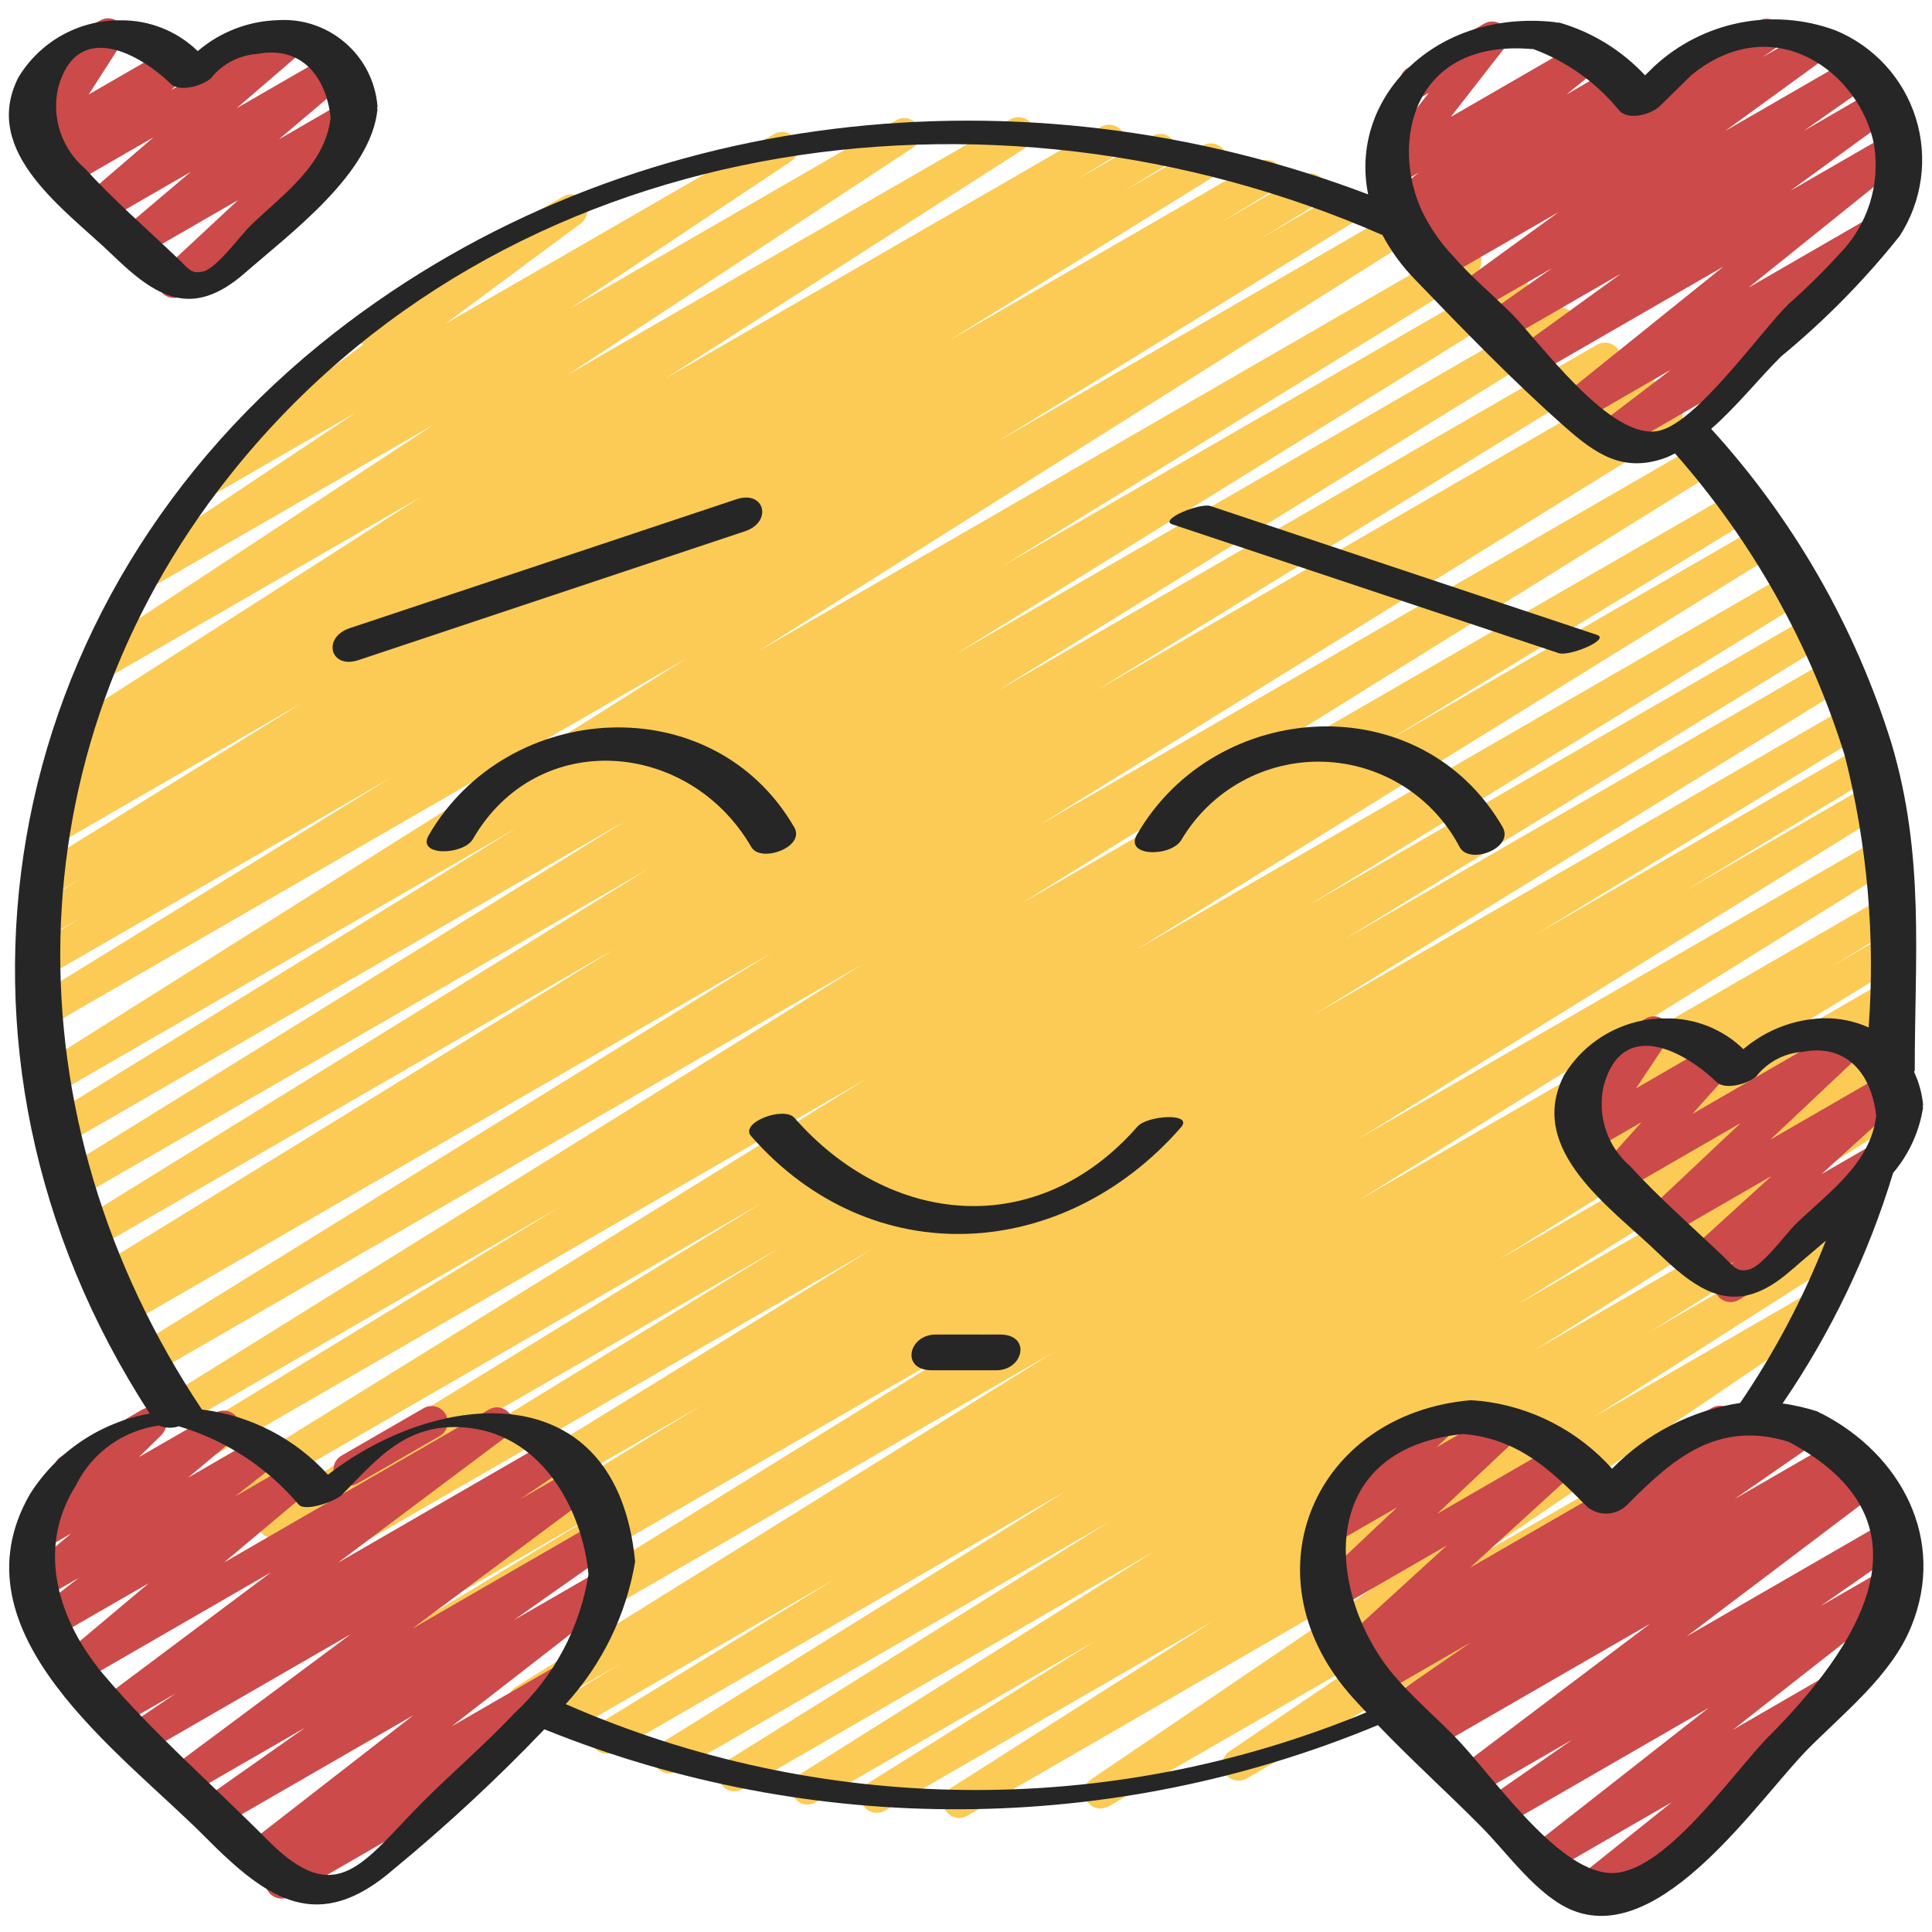 <svg height="512" viewBox="0 0 60 60" width="512" xmlns="http://www.w3.org/2000/svg"><g id="034---In-Love" fill="none"><path id="Path" d="m29.787 56.457c-.222-0-.418-.147-.48-.36-.062-.213.024-.442.212-.562l8.113-5.166-10.16 5.866c-.236.132-.533.053-.673-.178-.139-.231-.07-.531.157-.678l7.044-4.41-8.685 5.013c-.235.125-.526.045-.664-.183-.137-.228-.073-.523.148-.672l11.063-6.959-12.815 7.4c-.235.127-.529.047-.667-.182-.138-.229-.071-.526.152-.674l11.909-7.447-13.407 7.735c-.237.142-.544.065-.686-.172-.142-.237-.065-.544.172-.686l12.616-7.854-14.043 8.112c-.236.131-.534.05-.672-.182s-.067-.532.161-.677l7.362-4.511-8.244 4.759c-.237.135-.538.055-.678-.179-.139-.235-.065-.537.168-.681l2.164-1.312-2.84 1.639c-.235.124-.525.043-.662-.185-.137-.228-.072-.522.148-.671l16.722-10.408-17.936 10.355c-.237.142-.544.065-.686-.172-.142-.237-.065-.544.172-.686l16.384-10.149-17.429 10.06c-.237.135-.538.055-.678-.179-.139-.235-.065-.537.168-.681l5.968-3.621-6.524 3.766c-.237.141-.544.063-.685-.174-.141-.237-.063-.544.174-.685l10.178-6.205-10.754 6.209c-.236.128-.53.047-.668-.183-.137-.23-.069-.528.156-.675l16.527-10.184-17.328 10c-.236.128-.53.047-.668-.183-.137-.23-.069-.528.156-.675l14.968-9.179-15.501 8.95c-.236.128-.53.047-.668-.183-.137-.23-.069-.528.156-.675l15.446-9.479-15.991 9.237c-.236.133-.535.054-.675-.179-.139-.233-.067-.534.162-.679l19.795-12.26-20.418 11.789c-.236.129-.532.047-.669-.185-.137-.232-.066-.53.16-.675l11.343-6.911-11.583 6.689c-.235.126-.528.045-.665-.184-.137-.229-.07-.525.152-.673l21.539-13.396-22.071 12.743c-.236.133-.535.054-.675-.179-.139-.233-.067-.534.162-.679l19.767-12.242-20.043 11.571c-.236.127-.531.044-.667-.187s-.066-.529.16-.674l.755-.455-.683.395c-.237.141-.544.064-.685-.173s-.064-.544.173-.685l16.08-9.892-16.221 9.365c-.236.133-.535.054-.675-.179-.139-.233-.067-.534.162-.679l17.8-11.006-17.769 10.255c-.236.13-.532.05-.67-.181-.138-.231-.069-.529.156-.676l17.57-10.887-17.506 10.11c-.237.142-.544.064-.686-.173s-.064-.544.173-.686l14.643-9.035-14.445 8.339c-.236.132-.533.053-.673-.178-.139-.231-.07-.531.157-.678l20.239-12.751-19.913 11.496c-.237.142-.545.065-.687-.172s-.065-.545.172-.687l11.222-6.917-10.841 6.26c-.237.135-.538.055-.678-.179-.139-.235-.065-.537.168-.681l1.786-1.085-1.181.681c-.236.126-.529.044-.666-.186-.137-.23-.068-.527.156-.673l1.66-1.012-1.055.61c-.236.133-.535.054-.675-.179-.139-.233-.067-.534.162-.679l8.442-5.221-7.7 4.448c-.237.135-.538.055-.678-.179-.139-.235-.065-.537.168-.681l1.438-.88-.612.353c-.236.128-.53.047-.668-.183-.137-.23-.069-.528.156-.675l1.242-.764-.407.235c-.234.125-.525.046-.663-.181-.138-.227-.075-.522.144-.672l11.252-7.206-9.8 5.659c-.235.141-.539.066-.682-.166-.144-.233-.073-.538.157-.685l10.726-7.055-8.74 5.039c-.234.133-.53.057-.672-.171s-.078-.528.145-.678l6.852-4.566-4.279 2.469c-.229.13-.52.06-.665-.16-.145-.22-.094-.515.117-.674l5.059-3.751c-.204-.04-.363-.202-.398-.407s.062-.411.242-.516l6.357-3.667c.229-.13.52-.06.665.16.145.22.094.515-.117.674l-4.2 3.115 10.19-5.883c.234-.139.536-.065.68.166s.076.535-.152.683l-6.85 4.561 10.115-5.84c.235-.141.539-.066.682.166s.073.538-.157.685l-10.729 7.058 13.768-7.945c.235-.131.532-.053.671.177.14.23.072.529-.152.677l-11.243 7.2 13.544-7.823c.236-.128.53-.047.668.183.137.23.069.528-.156.675l-1.26.774 2.327-1.343c.236-.131.534-.05.672.182.138.232.067.532-.161.677l-1.422.87 2.494-1.439c.235-.126.528-.045.665.184.137.229.07.525-.152.673l-8.438 5.221 9.628-5.559c.237-.135.538-.055.678.179.139.235.065.537-.168.681l-1.681 1.023 2.531-1.46c.154-.091.344-.093.5-.005.156.088.253.252.255.43.002.179-.092.345-.246.436l-1.786 1.087 2.533-1.461c.236-.133.535-.054.675.179.139.233.067.534-.162.679l-11.218 6.911 12.256-7.075c.235-.129.53-.05.669.179.139.229.072.528-.152.676l-20.234 12.749 21.744-12.553c.236-.128.53-.047.668.183.137.23.069.528-.156.675l-14.654 9.04 15.607-9.011c.237-.142.544-.065.686.172s.065.544-.172.686l-17.577 10.891 18.55-10.709c.236-.128.53-.047.668.183.137.23.069.528-.156.675l-17.784 11 18.655-10.769c.236-.131.534-.05.672.182s.067.532-.161.677l-16.093 9.9 16.769-9.682c.238-.14.545-.061.685.177s.061.545-.177.685l-.768.462.984-.568c.236-.133.535-.054.675.179.139.233.067.534-.162.679l-19.761 12.237 20.467-11.816c.236-.13.532-.05.67.181.138.231.069.529-.156.676l-21.539 13.394 22.149-12.787c.237-.135.538-.055.678.179.139.235.065.537-.168.681l-11.343 6.909 11.579-6.688c.236-.133.535-.054.675.179.139.233.067.534-.162.679l-19.8 12.262 20.247-11.69c.236-.131.534-.05.672.182s.067.532-.161.677l-15.439 9.472 15.562-8.984c.236-.128.53-.047.668.183.137.23.069.528-.156.675l-14.958 9.177 15.074-8.7c.236-.133.535-.054.675.179.139.233.067.534-.162.679l-16.523 10.178 16.588-9.576c.236-.131.534-.05.672.182s.067.532-.161.677l-10.2 6.219 10.039-5.8c.237-.135.538-.055.678.179.139.235.065.537-.168.681l-5.956 3.615 5.761-3.327c.153-.092.344-.095.5-.008.156.087.254.25.257.429s-.09.345-.243.437l-16.4 10.157 16.221-9.357c.236-.136.538-.058.678.176.14.234.068.537-.163.681l-16.715 10.4 16.359-9.446c.238-.141.545-.062.685.175.141.238.062.545-.175.685l-2.169 1.315 1.767-1.02c.237-.141.544-.063.685.174s.063.544-.174.685l-7.37 4.515 6.849-3.955c.153-.092.344-.095.5-.009.156.087.254.25.258.429s-.09.346-.243.438l-12.61 7.85 11.96-6.9c.236-.136.538-.058.678.176.14.234.068.537-.163.681l-11.907 7.444 11.1-6.405c.235-.125.526-.045.664.183.137.228.073.523-.148.672l-11.074 6.963 10.1-5.831c.236-.132.533-.053.673.178.139.231.07.531-.157.678l-7.028 4.4 5.84-3.374c.234-.127.527-.048.666.18.138.228.073.524-.148.674l-8.113 5.173 6.679-3.855c.232-.127.523-.051.664.173.141.224.082.52-.134.673l-10.82 7.338 8.167-4.715c.233-.138.534-.065.679.165.144.23.079.533-.148.682l-4.464 3.028 1.258-.725c.237-.124.531-.039.665.193.134.232.061.528-.165.672l-13.18 7.609c-.232.127-.523.051-.664-.173-.141-.224-.082-.52.134-.673l4.464-3.03-8.216 4.738c-.233.133-.529.058-.671-.169-.142-.227-.08-.526.141-.678l10.818-7.337-14.675 8.474c-.076.044-.162.067-.25.067z" fill="#fccb55"/><path id="Path" d="m49.97 14.077c-.215 0-.406-.138-.474-.342-.068-.204.002-.429.174-.558l2.228-1.7-2.707 1.562c-.226.128-.512.061-.659-.153-.147-.214-.105-.505.096-.669l4.894-3.938-5.78 3.336c-.23.132-.524.061-.668-.162-.144-.223-.089-.52.125-.676l3.152-2.284-3.651 2.107c-.231.131-.525.058-.668-.166-.143-.224-.085-.521.131-.676l2.042-1.433-2.405 1.386c-.23.131-.522.06-.666-.162-.144-.222-.091-.518.122-.675l3.154-2.291-3.647 2.106c-.232.129-.524.055-.666-.169-.142-.224-.085-.52.131-.674l.416-.288-.54.311c-.228.13-.518.061-.664-.158s-.097-.513.112-.673l.048-.038c-.228.117-.507.042-.647-.173-.14-.215-.094-.5.105-.661l.995-.8-.716.413c-.207.12-.47.076-.628-.104s-.165-.447-.017-.636l1.68-2.154-.17.1c-.237.124-.531.039-.665-.193-.134-.232-.061-.528.165-.672l2.388-1.384c.207-.12.471-.076.628.105.157.181.164.447.016.636l-1.678 2.153 4.027-2.325c.226-.127.511-.061.658.152.147.213.106.504-.094.669l-1 .809 1.42-.82c.228-.13.518-.061.664.158s.097.513-.112.673l-.036.028 4.035-2.329c.232-.129.524-.055.666.169.142.224.085.52-.131.674l-.415.287 1.448-.835c.23-.128.519-.056.663.165s.091.514-.12.672l-3.153 2.29 3.943-2.275c.231-.131.525-.058.668.166.143.224.085.521-.131.676l-2.044 1.434 2.188-1.268c.23-.132.524-.061.668.162.144.223.089.52-.125.676l-3.143 2.287 3.034-1.751c.227-.128.514-.061.66.155.146.216.101.508-.102.671l-4.892 3.934 3.794-2.191c.228-.129.517-.06.662.158.145.218.098.511-.109.672l-3.519 2.691c.095.042.175.114.226.205.138.239.056.544-.182.682l-4.952 2.859c-.076.044-.162.067-.25.067z" fill="#cc4a4a"/><path id="Path" d="m10.856 46.138c-.226-0-.424-.152-.483-.371-.059-.219.037-.449.233-.562l2.567-1.482c.237-.124.531-.039.665.193.134.232.061.528-.165.672l-2.567 1.482c-.076.044-.162.068-.25.068z" fill="#cc4a4a"/><path id="Path" d="m8.743 58.962c-.217 0-.409-.14-.476-.347-.067-.207.008-.433.184-.559l.508-.366-.743.429c-.227.129-.516.061-.662-.155s-.1-.509.105-.672l5.175-4.021-5.994 3.459c-.231.13-.523.057-.666-.166s-.087-.519.128-.675l3.176-2.237-3.618 2.088c-.229.13-.52.06-.665-.16-.145-.22-.094-.515.117-.674l5.588-4.159-6.353 3.667c-.233.133-.529.058-.671-.169-.142-.227-.08-.526.141-.678l1.448-.98-1.736 1c-.229.132-.521.063-.667-.158-.146-.221-.094-.517.117-.675l5.243-3.927-5.93 3.424c-.224.126-.507.062-.655-.149-.147-.211-.111-.499.084-.666l2.7-2.268-2.953 1.7c-.227.131-.517.064-.664-.153-.147-.217-.101-.511.105-.673l1.339-1.042-1.1.638c-.225.134-.515.072-.666-.143s-.109-.509.094-.674l1.439-1.2-.792.457c-.218.124-.494.068-.645-.132-.152-.199-.132-.48.045-.657l1.177-1.164c-.185-.064-.315-.23-.333-.425s.078-.382.247-.48l2.5-1.443c.218-.124.494-.068.645.132.152.199.132.48-.045.657l-.7.685 2.386-1.375c.225-.131.512-.068.661.145.149.213.11.505-.089.671l-1.434 1.2 2.236-1.292c.227-.131.517-.064.664.153.147.217.101.511-.105.673l-1.333 1.047 1.786-1.031c.224-.129.51-.065.658.147.148.212.11.502-.087.669l-2.7 2.266 8.231-4.752c.229-.129.519-.059.663.16.145.219.095.513-.114.673l-5.248 3.931 6.576-3.8c.233-.133.529-.058.671.169.142.227.08.526-.141.678l-1.442.976 1.688-.974c.229-.133.523-.064.669.157.146.222.093.519-.12.677l-5.59 4.162 5.793-3.344c.232-.135.529-.064.674.163.145.226.085.526-.136.679l-3.178 2.237 2.695-1.554c.227-.127.513-.058.658.158.145.216.101.507-.102.669l-5.175 4.022 3.055-1.763c.231-.134.526-.063.671.161s.088.522-.129.678l-2.846 2.048c.06.041.11.096.146.16.137.239.056.544-.183.682l-5.75 3.323c-.076.042-.163.064-.25.062z" fill="#cc4a4a"/><path id="Path" d="m50.868 46.126c-.226-0-.424-.152-.483-.371-.059-.219.037-.449.233-.562l2.563-1.479c.237-.124.531-.039.665.193.134.232.061.528-.165.672l-2.563 1.48c-.076.044-.162.067-.25.067z" fill="#cc4a4a"/><path id="Path" d="m49.244 59.253c-.213 0-.402-.134-.472-.335-.07-.201-.006-.424.16-.556l2.986-2.392-3.71 2.141c-.227.131-.517.064-.664-.153-.147-.217-.101-.511.105-.673l5.413-4.244-6.284 3.627c-.232.129-.524.055-.666-.169-.142-.224-.085-.52.131-.674l2.59-1.8-2.975 1.717c-.229.131-.52.062-.665-.158-.146-.22-.095-.515.114-.674l5.94-4.484-6.779 3.913c-.234.146-.543.074-.689-.16-.146-.234-.074-.543.16-.689l.477-.317-.7.4c-.232.131-.526.057-.668-.168-.142-.225-.083-.522.134-.676l2.495-1.724-2.868 1.655c-.233.133-.529.058-.671-.169-.142-.227-.08-.526.141-.678l.2-.135-.313.18c-.22.123-.497.062-.647-.141s-.124-.486.06-.659l3.357-3.064-3.513 2.028c-.221.134-.508.078-.661-.129s-.124-.498.068-.671l2.559-2.411-1.978 1.141c-.221.134-.508.078-.661-.129s-.124-.498.068-.671l1.094-1.032c-.09-.043-.165-.113-.214-.2-.138-.239-.056-.545.183-.683l2.542-1.468c.221-.134.508-.078.661.129s.124.498-.068.671l-.4.377 1.984-1.146c.221-.132.506-.075.659.132.153.207.124.496-.067.668l-2.557 2.41 3.789-2.188c.22-.123.497-.062.647.141s.124.486-.06.659l-3.357 3.064 8.76-5.057c.233-.129.525-.053.666.173s.081.522-.137.674l-.2.132 1.091-.63c.232-.131.526-.057.668.168.142.225.083.522-.134.676l-2.5 1.731 3.179-1.835c.233-.131.528-.055.669.172.141.227.079.525-.141.676l-.478.32.669-.386c.229-.131.52-.062.665.158.146.22.095.515-.114.674l-5.937 4.488 6.209-3.584c.232-.129.524-.055.666.169.142.224.085.52-.131.674l-2.585 1.8 2.133-1.231c.227-.132.518-.065.665.153.147.218.1.512-.107.674l-5.41 4.243 3.288-1.9c.227-.135.519-.07.668.148s.103.514-.105.676l-4.281 3.43c.076.044.138.107.181.183.138.239.057.545-.182.683l-3.9 2.248c-.075.043-.159.066-.245.067z" fill="#cc4a4a"/><path id="Path" d="m53.742 40.438c-.209-0-.396-.131-.468-.327s-.015-.417.144-.553l.459-.39-.828.478c-.22.123-.497.062-.647-.141s-.124-.486.06-.659l2.559-2.327-3.261 1.881c-.221.134-.508.078-.661-.129s-.124-.498.068-.671l2.89-2.722-3.716 2.144c-.213.121-.482.071-.636-.119-.154-.19-.148-.464.014-.647l1.261-1.406-1.53.882c-.201.116-.455.078-.614-.091-.159-.169-.18-.426-.052-.619l.973-1.456-.011.006c-.155.099-.352.104-.512.015-.16-.09-.259-.26-.256-.443s.105-.351.268-.436l1.868-1.079c.201-.116.455-.078.614.091.159.169.18.426.052.619l-.973 1.462 2.393-1.384c.213-.123.483-.073.638.118.155.191.148.466-.016.649l-1.261 1.408 4.716-2.724c.221-.134.508-.078.661.129s.124.498-.068.671l-2.89 2.724 3.564-2.058c.22-.123.497-.062.647.141s.124.486-.06.659l-2.557 2.326 1.588-.917c.224-.127.507-.064.656.146s.113.499-.082.667l-2.87 2.435c.094.231.003.496-.213.621l-1.661.96c-.076.044-.162.068-.25.067z" fill="#cc4a4a"/><path id="Path" d="m5.4 9.253c-.205-0-.39-.126-.465-.317s-.026-.409.125-.549l2.334-2.173-3.042 1.756c-.224.133-.513.071-.663-.142s-.111-.506.089-.673l2.141-1.814-2.684 1.549c-.223.129-.508.066-.657-.144-.149-.21-.114-.5.081-.668l2.111-1.816-2.663 1.538c-.221.132-.506.075-.659-.132-.153-.207-.124-.496.067-.668l.544-.512-.589.339c-.199.113-.45.077-.608-.089-.159-.165-.184-.417-.063-.611l1.026-1.6-.09.052c-.237.124-.531.039-.665-.193-.134-.232-.061-.528.165-.672l1.877-1.081c.199-.113.45-.077.608.089.159.165.184.417.063.611l-1.026 1.6 2.512-1.45c.221-.132.506-.075.659.132.153.207.124.496-.067.668l-.543.512 3.565-2.063c.223-.129.508-.066.657.144.149.21.114.5-.081.668l-2.11 1.817 2.879-1.661c.224-.13.511-.067.66.145.149.212.111.503-.087.67l-2.141 1.813 2.04-1.18c.221-.13.504-.072.656.134.152.206.124.494-.065.666l-2.791 2.599c.198.049.346.214.374.416.028.202-.069.401-.245.502l-2.978 1.721c-.076.044-.163.067-.251.067z" fill="#cc4a4a"/><g fill="#262626"><path id="Shape" d="m.931 46.4c-2.487 4.316 2.831 8.017 5.462 10.67 1.92 1.936 3.491 3.021 5.846.969 1.64-1.351 3.199-2.798 4.667-4.334 8.311 3.356 17.609 3.309 25.886-.13 1.036 1.082 2.166 2.1 3.211 3.157.8.8 1.756 2.179 2.867 2.608 2.758 1.066 5.75-3.481 7.289-5.034 1.117-1.126 2.575-2.275 3.192-3.782 1.116-2.724-.321-5.365-2.79-6.63-.008 0-.02 0-.028-.007-.035-.024-.073-.044-.112-.06-.346-.11-.701-.191-1.061-.242 1.503-2.197 2.661-4.611 3.433-7.159.49-.577.811-1.278.929-2.026 0-.016-.01-.024-.011-.039s.015-.034.013-.053c-.035-.353-.13-.698-.281-1.019.005-.016.021-.03.021-.046 0-3.539.316-6.66-.722-10.157-1.131-3.626-3.042-6.96-5.6-9.767.8-.7 1.514-1.6 2.176-2.253 1.355-1.116 2.589-2.37 3.682-3.743.7-1.086.882-2.426.496-3.659-.386-1.233-1.301-2.23-2.496-2.722-1.941-.717-4.121-.281-5.637 1.128l-.274.27c-.72-.773-1.635-1.337-2.648-1.634-.033-.005-.067-.006-.1-.005-.023 0-.034-.012-.06-.015-3.708-.408-6.4 2.35-5.792 5.351-10.616-4.037-22.972-2.814-32.081 4.284-10.568 8.236-13.078 22.328-5.757 33.579-1.536.274-2.886 1.181-3.72 2.5zm54.022 7.5c-1.153 1.171-3.292 4.346-4.953 4.268-1.687-.079-3.706-3.113-4.855-4.272-.618-.623-1.308-1.217-1.872-1.888-2.032-2.415-2.524-6.991 2.164-7.474 1.722.147 2.72 1.116 3.868 2.273.385.304.941.255 1.267-.113 1.419-1.43 2.784-2.584 4.97-1.921 4.798 2.538 2.058 6.46-.589 9.133zm-.4-20.486c.351-.439.871-.711 1.432-.748 1.364-.261 2.138.683 2.282 1.984-.175 1.492-1.488 2.385-2.505 3.37-.288.279-1.035 1.316-1.455 1.409-.378.084-.439-.078-.808-.429-.956-.911-1.974-1.8-2.867-2.777-.718-.616-1.037-1.577-.829-2.5.582-2.142 2.527-1.066 3.5-.124.28.273 1.014.051 1.251-.179zm-6.963-31.9c1.062.387 1.998 1.056 2.71 1.934.3.3.99.1 1.255-.159l.979-.962c2.583-2.094 5.244-.041 5.666 2.167.201 1.244-.202 2.509-1.087 3.406-.495.543-1.02 1.059-1.571 1.545-.856.841-2.808 3.626-3.993 3.926-1.513.382-3.763-2.8-4.636-3.663-.592-.582-1.256-1.144-1.8-1.771-.382-.405-.701-.866-.945-1.367-1.001-2.135-.302-5.376 3.423-5.045zm-40.49 13.297c8.511-10.77 23.679-12.838 35.8-7.525h.026c.273.513.618.985 1.024 1.4 1.491 1.549 3.032 3.141 4.642 4.565.948.838 1.816 1.455 3.15.96.094-.035.184-.086.276-.13 2.401 2.723 4.198 5.923 5.274 9.39.698 2.754.948 5.603.741 8.437-.445-.2-.929-.297-1.417-.285-.909.031-1.782.369-2.474.959-.642-.623-1.505-.966-2.4-.954-1.298-.012-2.506.663-3.175 1.775-1.181 2.332 1.494 4.122 2.931 5.514 1.351 1.307 2.462 1.983 4.1.556.323-.282.707-.6 1.106-.943-.696 1.774-1.589 3.465-2.662 5.04-1.513.231-2.909.948-3.977 2.043-1.059-1.185-2.52-1.936-4.1-2.107-.013 0-.029 0-.042 0-.032 0-.059-.01-.091-.012-.014 0-.029 0-.044 0-.047-.006-.095-.008-.142-.007-4.8.441-6.949 5.349-3.767 9.084.177.208.369.407.555.609-7.978 3.301-16.957 3.209-24.865-.257 1.13-1.235 1.879-2.772 2.155-4.423-.559-5.886-6.11-5.364-9.539-2.7-1.018-1.124-2.408-1.843-3.914-2.025-6.023-9.023-5.971-20.363.829-28.964zm-4.744 31.322c.496-1.012 1.464-1.71 2.58-1.862.195.083.414.091.615.024 1.455.43 2.752 1.277 3.73 2.437.223.225 1.147-.117 1.336-.308 1.1-1.11 2.037-2.334 4.023-2.07 2.23.3 3.446 2.544 3.636 4.537-.259 1.653-1.067 3.171-2.294 4.309-.027.018-.049.041-.066.069-.914.963-1.946 1.845-2.816 2.722-1.839 1.855-2.635 3.326-4.784 1.159-1.676-1.69-3.548-3.312-5.086-5.129-1.386-1.635-2.142-3.883-.874-5.888z"/><path id="Shape" d="m8.616.627c-.91.029-1.783.368-2.475.96-.642-.623-1.505-.967-2.4-.956-1.298-.012-2.504.664-3.172 1.777-1.181 2.334 1.493 4.124 2.931 5.517 1.351 1.308 2.461 1.987 4.1.558 1.407-1.233 3.925-3.083 4.122-5.083 0-.016-.01-.025-.011-.039s.015-.035.013-.054c-.127-1.594-1.513-2.789-3.108-2.68zm-.854 6.4c-.288.273-1.035 1.311-1.455 1.405-.379.084-.437-.076-.807-.427-.957-.911-1.975-1.8-2.868-2.777-.718-.616-1.036-1.578-.827-2.5.582-2.14 2.527-1.066 3.5-.124.281.272 1.01.052 1.25-.18.351-.439.871-.711 1.432-.749 1.363-.261 2.137.681 2.281 1.981-.175 1.489-1.49 2.383-2.506 3.367z"/><path id="Path" d="m11.133 20.5 12-4c.868-.289.621-1.29-.266-.994l-12 4c-.867.286-.621 1.287.266.994z"/><path id="Path" d="m48.406 20.284c.331.11 1.618-.425 1.188-.568l-12-4c-.331-.11-1.618.425-1.188.568z"/><path id="Path" d="m13.314 25.941c-.384.663 1.082.619 1.372.118 2.011-3.478 6.722-3.082 8.647.247.293.506 1.688 0 1.334-.612-2.527-4.37-8.911-3.977-11.353.247z"/><path id="Path" d="m36.692 26.079c.916-1.545 2.597-2.473 4.392-2.423s3.423 1.068 4.252 2.661c.319.551 1.7.016 1.328-.634-2.54-4.393-8.9-4.006-11.356.238-.4.693 1.07.7 1.384.158z"/><path id="Path" d="m23.327 35.283c3.749 4.283 9.7 3.9 13.347-.269.408-.466-1.04-.38-1.348-.028-3.114 3.557-7.7 3.1-10.653-.269-.327-.374-1.714.145-1.346.566z"/><path id="Path" d="m31.058 41.445h-2c-.845 0-1.1 1.11-.116 1.11h2c.845 0 1.097-1.11.116-1.11z"/></g></g></svg>